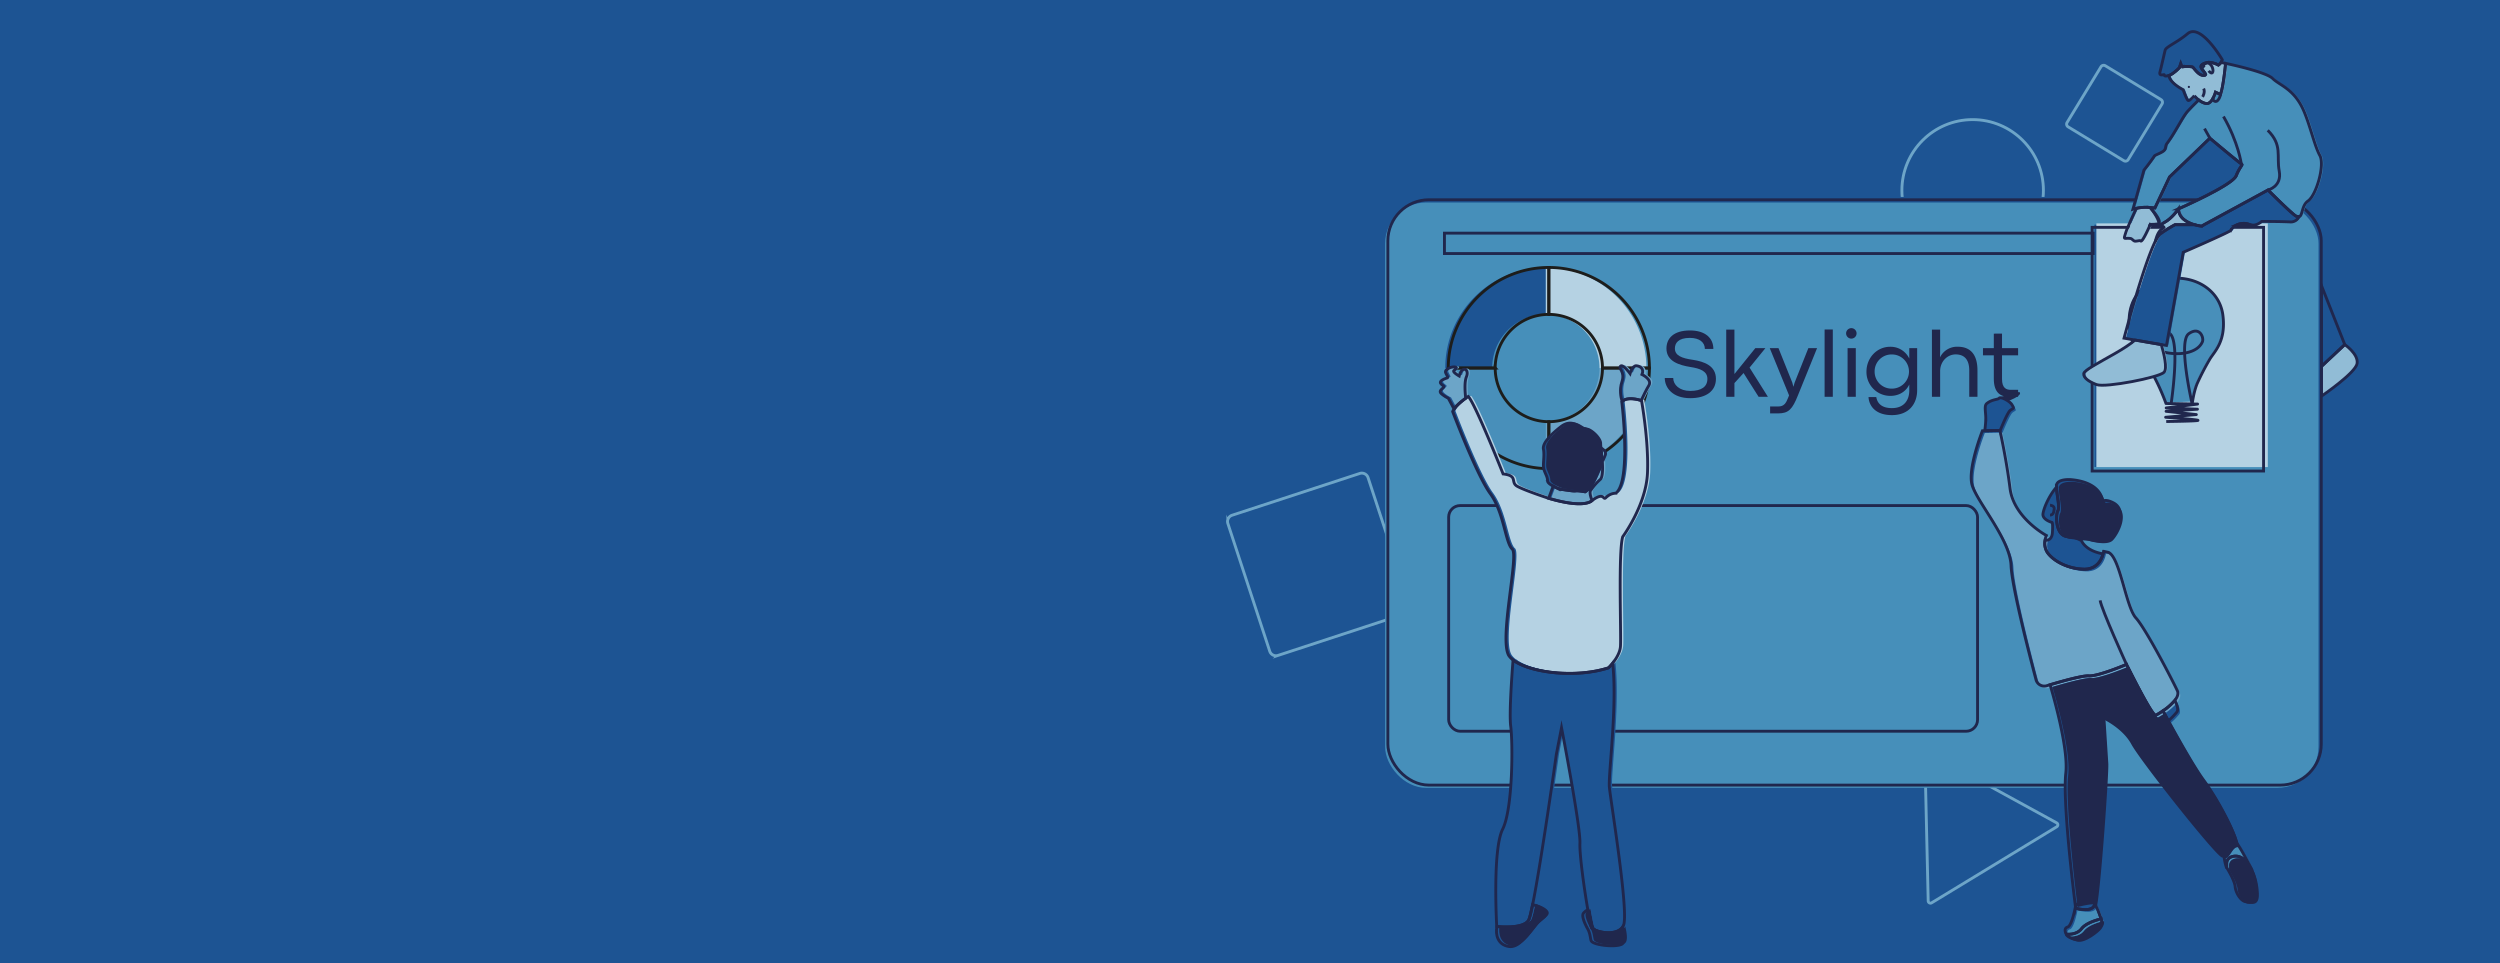 <svg id="Layer_1" data-name="Layer 1" xmlns="http://www.w3.org/2000/svg" viewBox="0 0 1488.025 573.437"><defs><style>.cls-1,.cls-6{fill:#1d5493;}.cls-2{fill:#91bcd6;}.cls-10,.cls-14,.cls-16,.cls-3,.cls-5{fill:none;}.cls-3{stroke:#6da5c8;}.cls-10,.cls-3,.cls-5{stroke-miterlimit:10;}.cls-10,.cls-16,.cls-3,.cls-5{stroke-width:1.716px;}.cls-4{fill:#468fba;}.cls-16,.cls-5{stroke:#20274d;}.cls-10,.cls-6,.cls-7,.cls-8,.cls-9{fill-rule:evenodd;}.cls-15,.cls-7{fill:#488fba;}.cls-11,.cls-8{fill:#6ca5c8;}.cls-13,.cls-9{fill:#b5d2e3;}.cls-10{stroke:#1d1d1b;}.cls-12{fill:#20274d;}.cls-16{stroke-linejoin:round;}</style></defs><rect class="cls-1" x="-2.569" y="-0.104" width="1492.057" height="574.862"/><polygon class="cls-1" points="1381.793 170.515 1395.625 205.528 1381.793 218.496 1381.793 170.515"/><path class="cls-2" d="M1395.625,205.528s8.213,5.619,7.348,11.239-21.181,19.452-21.181,19.452v-17.723Z"/><circle class="cls-3" cx="1174.142" cy="113.31" r="42.117"/><path class="cls-3" d="M873.449,156.215l40.996-36.227a2.678,2.678,0,0,1,3.792.248l36.227,40.996a2.678,2.678,0,0,1-.248,3.792L913.22,201.25a2.678,2.678,0,0,1-3.792-.248l-36.19-41A2.676,2.676,0,0,1,873.449,156.215Z"/><path class="cls-3" d="M1253.107,39.138l33.121,20.134a1.897,1.897,0,0,1,.629,2.618l-20.134,33.121a1.898,1.898,0,0,1-2.618.629l-33.121-20.134a1.897,1.897,0,0,1-.629-2.618l20.145-33.097A1.896,1.896,0,0,1,1253.107,39.138Z"/><path class="cls-3" d="M814.282,284.29l24.907,75.97a3.914,3.914,0,0,1-2.525,4.945l-75.97,24.907a3.914,3.914,0,0,1-4.945-2.525l-24.907-75.97a3.914,3.914,0,0,1,2.525-4.945l75.954-24.854A3.911,3.911,0,0,1,814.282,284.29Z"/><path class="cls-3" d="M1224.104,489.746l-76.385-41.795a1.368,1.368,0,0,0-1.864.544,1.416,1.416,0,0,0-.167.688l1.989,87.043a1.368,1.368,0,0,0,1.399,1.344,1.294,1.294,0,0,0,.681-.214l74.417-45.231a1.38,1.38,0,0,0,.465-1.887A1.339,1.339,0,0,0,1224.104,489.746Z"/><rect class="cls-1" x="825.76" y="117.201" width="555.581" height="348.41" rx="24.455"/><rect class="cls-4" x="824.428" y="120.533" width="555.581" height="348.41" rx="24.455"/><rect class="cls-5" x="826.068" y="118.893" width="555.581" height="348.41" rx="24.455"/><rect class="cls-5" x="859.748" y="138.773" width="386.693" height="12.138"/><rect class="cls-5" x="862.259" y="300.92" width="314.799" height="134.325" rx="6.842"/><path class="cls-6" d="M860.22,219.061a59.869,59.869,0,0,1,59.868-59.869h.001v27.939a31.93,31.93,0,0,0-31.93,31.93Z"/><path class="cls-7" d="M920.089,278.93a59.868,59.868,0,0,1-59.869-59.868v-.001l27.939-0A31.931,31.931,0,0,0,920.089,250.991Z"/><path class="cls-8" d="M979.958,219.061a59.869,59.869,0,0,1-59.869,59.869V250.991a31.93,31.93,0,0,0,31.93-31.93Z"/><path class="cls-9" d="M920.089,159.192a59.869,59.869,0,0,1,59.869,59.869H952.019a31.93,31.93,0,0,0-31.93-31.93Z"/><path class="cls-10" d="M862.019,219.061A59.869,59.869,0,0,1,921.887,159.191h.001v27.939a31.93,31.93,0,0,0-31.93,31.93Z"/><path class="cls-10" d="M921.888,278.93a59.868,59.868,0,0,1-59.869-59.868v-.001l27.939-0A31.931,31.931,0,0,0,921.888,250.991Z"/><path class="cls-10" d="M981.757,219.061a59.869,59.869,0,0,1-59.869,59.869V250.991a31.93,31.93,0,0,0,31.93-31.93Z"/><path class="cls-10" d="M921.888,159.192a59.869,59.869,0,0,1,59.869,59.869H953.818a31.93,31.93,0,0,0-31.93-31.93Z"/><path class="cls-1" d="M947.785,298.705l.013-.009c-.808-2.066-1.646-4.853-.832-5.993a39.195,39.195,0,0,1,5.729-6.548c2.455-2.183,1.091-15.005,0-18.552a5.123,5.123,0,0,0-.489-1.044c.271,4.009,1.397,10.111-.057,12.775-1.637,3.001-4.638,12.004-8.458,14.187,0,0-4.365-.819-5.729-.546s-7.094-.819-7.912-.819a22.078,22.078,0,0,1-5.377-2.022l-2.694,7.239C943.976,303.868,947.785,298.705,947.785,298.705Z"/><path class="cls-1" d="M952.207,266.559c-.034-.506-.057-.984-.057-1.412,0-3.82-6.548-9.549-9.003-9.276s-6.764-6.623-13.914-1.091c-4.05,3.133-11.186,9.276-10.368,13.368.819,4.093-.546,9.276.273,12.004s2.183,4.365,2.183,6.821c0,1.088,1.553,2.228,3.354,3.162a22.078,22.078,0,0,0,5.377,2.022c.818,0,6.548,1.091,7.912.819s5.729.546,5.729.546c3.82-2.183,6.821-11.186,8.458-14.187C953.604,276.669,952.478,270.568,952.207,266.559Z"/><path class="cls-1" d="M977.523,223.677c1.364-3.274-.819-4.911-3.274-5.184-2.455-.273-3.82,4.638-3.82,4.638s-4.365-6.002-5.729-4.365c-1.364,1.637,3.001,3.001.819,9.549-1.444,4.331-.619,8.77.183,11.524,2.855-3.162,10.004-1.1,11.334-.681,1.311-2.784,3.249-6.769,4.58-8.933C983.798,226.678,977.523,223.677,977.523,223.677Z"/><path class="cls-1" d="M872.611,237.827c-.425-3.653-.856-9.677.421-12.779,1.91-4.638-2.641-6.933-4.292-.44,0,0-4.071-2.311-3.191-3.191.88-.88,2.531-1.871.66-2.201-1.871-.33-6.492,1.32-5.502,3.521s1.761,2.751.66,3.081c-1.101.33-4.732,1.651-3.631,3.191,1.1,1.541,2.641,1.431,1.431,2.641s-2.531,1.981-1.101,3.411a18.716,18.716,0,0,0,4.182,2.751l3.427,6.427C867.352,241.822,870.669,239.231,872.611,237.827Z"/><path class="cls-1" d="M977.25,239.228s-.076-.026-.215-.07c-1.329-.42-8.478-2.481-11.334.681-.061.068-.125.135-.183.208,0,0,5.729,47.199-3.547,54.293a8.42,8.42,0,0,0-5.729,2.455c-2.181,2.454-.548-3.812-8.444,1.9l-.013.009s-3.809,5.164-25.804-1.331c-.039-.012-.076-.021-.115-.033,0,0-14.187-4.638-18.552-7.094-4.365-2.455.819-6.275-8.458-7.366,0,0-16.642-42.015-20.735-46.108,0,0-.612.403-1.511,1.054-1.942,1.404-5.259,3.995-6.935,6.413a6.772,6.772,0,0,0-.83,1.537s14.187,37.65,22.371,48.836c8.185,11.186,9.003,29.465,13.096,33.012,4.092,3.547-8.185,54.565-1.91,63.569a11.375,11.375,0,0,0,2.384,2.424c9.594,7.443,36.792,11.098,56.819,4.669a31.131,31.131,0,0,0,2.462-2.769c1.92-2.414,4.311-6.092,4.632-9.781.546-6.275-1.364-56.475,1.364-65.479,0,0,13.914-18.825,14.733-37.923C981.615,263.237,977.25,239.228,977.25,239.228Z"/><path class="cls-1" d="M891.172,552.245c-.945,4.874.457,10.961,7.273,11.935,5.795.828,11.002-6.989,15.341-12.391,2.877-3.582,5.942-4.766,6.49-6.491.904-2.84-4.208-5.002-7.828-6.153-1.052,5.18-1.936,8.681-2.536,9.582C906.567,553.746,892.458,552.38,891.172,552.245Z"/><path class="cls-1" d="M947.603,553.11c-.413-.688-1.302-4.969-2.314-10.815a8.035,8.035,0,0,0-2.59,2.02c-1.236,1.46.565,5.908,2.557,9.441,1.496,2.653,1.545,5.703,1.967,6.884.983,2.754,14.555,4.13,18.292,2.163,2.177-1.145,1.417-6.158.404-10.146C961.722,558.493,948.86,555.205,947.603,553.11Z"/><path class="cls-1" d="M958.122,469.402c-.746-7.46,4.855-48.567,1.947-73.884a31.131,31.131,0,0,1-2.462,2.769c-20.028,6.429-47.226,2.774-56.819-4.669-.946,12.236-2.289,32.539-1.393,39.409,1.315,10.08,1.315,49.086-4.821,61.357-6.136,12.271-3.506,57.851-3.506,57.851l.104.011c1.286.136,15.396,1.501,18.741-3.517.601-.901,1.484-4.401,2.536-9.582,5.089-25.06,14.117-89.466,14.117-89.466l3.068-15.778s11.395,59.166,10.957,68.807c-.301,6.612,2.49,26.827,4.698,39.585,1.011,5.845,1.901,10.126,2.314,10.815,1.257,2.095,14.119,5.383,18.315-.453a6.309,6.309,0,0,0,.53-.861C969.955,544.783,958.998,478.167,958.122,469.402Z"/><path class="cls-11" d="M949.216,297.477l.013-.009c-.808-2.066-1.646-4.853-.832-5.993a39.195,39.195,0,0,1,5.729-6.548c2.455-2.183,1.091-15.005,0-18.552a5.124,5.124,0,0,0-.489-1.044c.271,4.009,1.397,10.111-.057,12.775-1.637,3.001-4.638,12.004-8.458,14.187,0,0-4.365-.819-5.729-.546s-7.094-.819-7.912-.819a22.078,22.078,0,0,1-5.377-2.022l-2.694,7.239C945.407,302.641,949.216,297.477,949.216,297.477Z"/><path class="cls-12" d="M953.638,265.331c-.034-.506-.057-.984-.057-1.412,0-3.82-6.548-9.549-9.003-9.276s-6.764-6.623-13.914-1.091c-4.05,3.133-11.186,9.276-10.368,13.368.819,4.092-.546,9.276.273,12.004s2.183,4.365,2.183,6.821c0,1.088,1.553,2.228,3.354,3.162a22.078,22.078,0,0,0,5.377,2.022c.818,0,6.548,1.091,7.912.819s5.729.546,5.729.546c3.82-2.183,6.821-11.186,8.458-14.187C955.035,275.442,953.91,269.34,953.638,265.331Z"/><path class="cls-11" d="M978.954,222.45c1.364-3.274-.818-4.911-3.274-5.184-2.455-.273-3.82,4.638-3.82,4.638s-4.365-6.002-5.729-4.365c-1.364,1.637,3.001,3.001.819,9.549-1.444,4.331-.619,8.77.183,11.524,2.855-3.162,10.004-1.1,11.334-.681,1.311-2.784,3.249-6.769,4.58-8.933C985.23,225.451,978.954,222.45,978.954,222.45Z"/><path class="cls-11" d="M874.042,236.599c-.425-3.653-.856-9.677.421-12.779,1.91-4.638-2.641-6.933-4.292-.44,0,0-4.071-2.311-3.191-3.191.88-.88,2.531-1.871.66-2.201-1.871-.33-6.492,1.32-5.502,3.521s1.761,2.751.66,3.081c-1.101.33-4.732,1.651-3.631,3.191,1.1,1.541,2.641,1.431,1.431,2.641s-2.531,1.981-1.101,3.411a18.716,18.716,0,0,0,4.182,2.751l3.427,6.427C868.783,240.594,872.1,238.003,874.042,236.599Z"/><path class="cls-13" d="M978.682,238.001s-.076-.026-.215-.07c-1.329-.42-8.478-2.481-11.334.681-.062.068-.125.135-.183.208,0,0,5.729,47.199-3.547,54.293a8.42,8.42,0,0,0-5.729,2.455c-2.181,2.454-.548-3.812-8.444,1.9l-.013.009s-3.809,5.164-25.804-1.331c-.039-.012-.076-.021-.115-.033,0,0-14.187-4.638-18.552-7.094-4.365-2.455.818-6.275-8.458-7.366,0,0-16.642-42.015-20.735-46.108,0,0-.612.403-1.511,1.054-1.942,1.404-5.259,3.995-6.935,6.413a6.773,6.773,0,0,0-.83,1.537s14.187,37.65,22.371,48.836c8.185,11.186,9.003,29.465,13.096,33.012,4.092,3.547-8.185,54.565-1.91,63.569a11.375,11.375,0,0,0,2.384,2.424c9.594,7.443,36.792,11.098,56.819,4.669a31.132,31.132,0,0,0,2.462-2.769c1.92-2.414,4.311-6.092,4.632-9.781.546-6.275-1.364-56.475,1.364-65.479,0,0,13.914-18.825,14.733-37.923C983.047,262.01,978.682,238.001,978.682,238.001Z"/><path class="cls-12" d="M892.603,551.017c-.945,4.874.457,10.961,7.273,11.935,5.795.828,11.002-6.989,15.341-12.391,2.877-3.582,5.942-4.766,6.49-6.491.904-2.84-4.208-5.002-7.828-6.153-1.052,5.18-1.936,8.681-2.536,9.582C907.998,552.518,893.889,551.153,892.603,551.017Z"/><path class="cls-12" d="M949.035,551.882c-.413-.688-1.302-4.969-2.314-10.815a8.035,8.035,0,0,0-2.59,2.02c-1.236,1.46.565,5.908,2.557,9.441,1.496,2.653,1.545,5.703,1.967,6.884.983,2.754,14.555,4.13,18.292,2.163,2.177-1.145,1.417-6.158.404-10.146C963.153,557.266,950.292,553.977,949.035,551.882Z"/><path class="cls-1" d="M959.553,468.174c-.746-7.46,4.855-48.567,1.947-73.884a31.132,31.132,0,0,1-2.462,2.769c-20.028,6.429-47.226,2.774-56.819-4.669-.946,12.236-2.289,32.539-1.393,39.409,1.315,10.08,1.315,49.086-4.821,61.357-6.136,12.271-3.506,57.851-3.506,57.851l.104.011c1.286.136,15.396,1.501,18.741-3.517.601-.901,1.484-4.401,2.536-9.582,5.089-25.06,14.117-89.466,14.117-89.466l3.068-15.778s11.395,59.166,10.957,68.807c-.301,6.612,2.49,26.827,4.698,39.585,1.011,5.845,1.901,10.126,2.314,10.815,1.257,2.095,14.119,5.383,18.315-.453a6.308,6.308,0,0,0,.53-.861C971.386,543.555,960.429,476.939,959.553,468.174Z"/><path class="cls-12" d="M1006.056,236.999c9.489,0,15.285-4.261,15.285-11.506,0-7.927-7.188-10.285-13.609-11.307-6.932-.938-10.824-2.671-10.824-6.733,0-3.182,1.932-6.336,8.921-6.336,5.796,0,8.921,2.727,8.921,6.563h5.057c0-6.449-4.83-10.995-13.921-10.995-10.057,0-14.006,4.972-14.006,10.739,0,7.813,7.841,9.944,14.29,11.023,5.767.881,10.086,2.5,10.086,7.046,0,4.773-3.636,7.188-10.228,7.188-6.364,0-10.114-3.637-10.114-7.699h-5.029C990.885,230.834,995.573,236.999,1006.056,236.999Z"/><path class="cls-12" d="M1046.727,236.175h5.54l-10.909-17.359,9.432-11.62h-5.994l-12.444,15.427V196.173h-4.887v40.002h4.887v-8.154l5.426-5.995Z"/><path class="cls-12" d="M1053.588,246.062h4.773c6.279,0,8.494-2.528,11.762-10.682l11.421-28.183-5.199.028-8.154,20.484-.738,2.528-.682-2.557-8.211-20.484h-5.199l11.506,28.126-.312.824c-1.506,3.949-2.671,5.796-6.165,5.796h-4.801Z"/><path class="cls-12" d="M1086.019,236.175h4.887V196.116h-4.887Z"/><path class="cls-12" d="M1102.114,201.543a3.117,3.117,0,1,0-3.296-3.125A3.117,3.117,0,0,0,1102.114,201.543Zm-2.415,34.632h4.887v-28.979h-4.887Z"/><path class="cls-12" d="M1126.079,247.084c10.142,0,15.029-6.733,15.029-14.801V207.196h-4.688v6.222a12.282,12.282,0,0,0-11.392-7.017c-8.069,0-14.092,6.818-14.092,14.745a14.19,14.19,0,0,0,14.234,14.489c4.915,0,9.205-2.386,11.25-6.79v3.58c0,5.398-2.812,10.484-10.341,10.484-6.307,0-8.722-3.069-9.29-6.563h-4.631C1112.471,241.63,1116.334,247.084,1126.079,247.084Zm-.057-15.767a10.084,10.084,0,0,1-10.227-9.939q-.002-.116-.001-.232a10.056,10.056,0,0,1,10.256-10.171,10.171,10.171,0,0,1,.055,20.342q-.041 0-.083-0Z"/><path class="cls-12" d="M1149.902,236.175h4.887V220.947c0-5.909,4.404-10,9.233-10,5.029,0,8.097,2.926,8.097,9.603v15.626h4.887v-15.711c0-9.262-4.034-14.092-11.733-14.092A11.319,11.319,0,0,0,1154.703,212.708l.085-3.097V196.173h-4.887Z"/><path class="cls-12" d="M1195.856,236.175h5.342V232.027h-4.376c-2.585,0-5.199-.966-5.199-6.364V211.486h9.574v-4.29H1191.623v-8.637l-4.887.028v8.608h-6.449v4.29h6.449v13.949C1186.736,234.47,1191.452,236.175,1195.856,236.175Z"/><path class="cls-1" d="M1190.861,256.776c1.723-4.223,4.762-11.299,6.155-12.274,2.004-1.402,2.405-.801,1.002-3.206-1.403-2.404-6.813-5.009-7.614-4.007-.801,1.002-4.208.601-7.413,3.206-1.603,1.302-.651,4.659-.601,8.616a51.196,51.196,0,0,1-.628,7.587l9.043-.174S1190.825,256.615,1190.861,256.776Z"/><path class="cls-1" d="M1218.856,328.858c2.805,4.408,10.82,9.818,21.64,10.219,8.286.307,10.929-6.08,11.714-9.09-10.758-1.844-12.916-7.941-12.916-7.941l-3.808-1.75c-1.504-.167-3.192-.38-5.009-.655-6.612-1.002-6.612-12.824-5.21-15.228,1.31-2.245-.699-9.73-.808-14.138a32.908,32.908,0,0,0-2.799,3.719c-2.204,3.406-4.609,8.416-5.21,12.022s5.21,5.21,5.21,5.21.801-.601.401,6.011c-.259,4.276-2.696,4.78-4.386,4.604A9.923,9.923,0,0,0,1218.856,328.858Z"/><path class="cls-1" d="M1258.329,299.604c-2.783-1.447-4.453-1.534-5.387-1.325a1.03,1.03,0,0,1-1.205-.81c-.672-3.061-3.847-10.427-18.854-11.691,0,0-8.215-.601-8.416,3.607-.013.278-.014.578-.006.89.109,4.408,2.117,11.893.808,14.138-1.402,2.404-1.402,14.226,5.21,15.228,1.816.275,3.505.488,5.009.655,3.971.44,6.613.547,6.613.547s10.871,3.443,14.478-.164C1260.184,317.073,1266.987,304.106,1258.329,299.604Z"/><path class="cls-1" d="M1287.848,423.409c1.031,1.908,2.108,3.89,3.216,5.913a40.537,40.537,0,0,0,5.116-5.249c1.04-1.56-.18-4.732-1.254-6.914A32.843,32.843,0,0,1,1287.848,423.409Z"/><path class="cls-1" d="M1296.4,411.41c-2.605-5.61-18.634-36.668-24.645-43.28-6.011-6.612-9.418-36.267-16.431-39.072l-2.805-.601a12.037,12.037,0,0,1-.308,1.529c-.785,3.01-3.428,9.397-11.714,9.09-10.82-.401-18.835-5.811-21.64-10.219a9.923,9.923,0,0,1-1.18-7.018,12.964,12.964,0,0,1,.779-2.8s-19.436-10.419-21.64-28.052c-2.049-16.395-5.483-32.089-5.955-34.212-.036-.16-.056-.252-.056-.252l-9.043.174-1.376.027s-8.816,22.241-6.211,32.059,22.642,32.46,23.243,48.089c.492,12.781,11.032,53.565,14.858,68.007a5.102,5.102,0,0,0,6.405,3.582c.623-.187,1.293-.387,1.992-.594,7.718-2.282,19.49-5.536,23.03-5.274,5.41.401,22.442-6.813,22.442-6.813s15.428,31.258,17.432,30.256c.147-.073.361-.189.62-.334.823-.462,2.153-1.265,3.652-2.294a32.843,32.843,0,0,0,7.078-6.25C1296.441,415.201,1297.224,413.185,1296.4,411.41Z"/><path class="cls-1" d="M1246.36,537.499c-1.786-.974-10.394,1.299-10.394,1.299s-.072.429-.208,1.131c.08.628.123.971.123.971s8.793,2.512,10.887-1.256a5.793,5.793,0,0,0,.388-1.331A2.765,2.765,0,0,0,1246.36,537.499Z"/><path class="cls-1" d="M1239.377,553.091c-3.086,4.06-9.095,3.248-9.095,3.248s0,1.624,4.872,3.086c4.872,1.462,13.643-5.847,14.78-7.633.993-1.561,2.11-3.493.968-5.04.107.309.168.492.168.492S1242.462,549.03,1239.377,553.091Z"/><path class="cls-1" d="M1250.902,546.752c-.54-1.556-2.289-6.415-3.744-8.439a5.793,5.793,0,0,1-.388,1.331c-2.094,3.769-10.887,1.256-10.887,1.256s-.044-.343-.123-.971c-.595,3.095-2.414,11.525-4.665,12.187-2.761.812-.812,4.223-.812,4.223s6.009.812,9.095-3.248c3.086-4.06,11.693-5.847,11.693-5.847S1251.009,547.061,1250.902,546.752Z"/><path class="cls-1" d="M1335.361,511.351a13.76,13.76,0,0,1,3.392,3.357c.321.231.506.378.506.378s-4.969-9.799-7.781-13.364c.111.95-.048,1.491-.543,1.491-3.058,0-4.375,5.568-6.811,6.541.42,3.61,1.528,7.428,1.655,6.956v-2.496a4.012,4.012,0,0,1,2.209-3.636A7.052,7.052,0,0,1,1335.361,511.351Z"/><path class="cls-1" d="M1331.478,501.723c-.637-5.478-10.464-24.899-19.386-37.033-5.219-7.097-13.767-22.102-21.028-35.368-1.108-2.023-2.184-4.005-3.216-5.913-1.499,1.03-2.829,1.833-3.652,2.294-.259.145-.473.26-.62.334-2.004,1.002-17.432-30.256-17.432-30.256s-17.032,7.213-22.442,6.813c-3.54-.262-15.312,2.992-23.03,5.274,4.315,14.845,10.765,39.879,9.347,52.635-1.939,17.453,4.743,71.542,5.739,79.426.135-.702.208-1.131.208-1.131s8.608-2.274,10.394-1.299a2.765,2.765,0,0,1,.797.814c2.306-10.892,7.125-79.005,6.73-84.928-.419-6.281-1.675-25.962-1.675-25.962s12.143,5.443,17.587,15.493c5.443,10.05,50.666,66.997,53.598,66.997a1.946,1.946,0,0,0,.726-.159c2.436-.972,3.753-6.541,6.811-6.541C1331.43,503.214,1331.588,502.673,1331.478,501.723Z"/><path class="cls-1" d="M1343.481,530.678c-.248-5.575-1.635-11.711-4.728-15.97a13.76,13.76,0,0,0-3.392-3.357,7.052,7.052,0,0,0-7.373-.772,4.012,4.012,0,0,0-2.209,3.636v2.496s4.71,7.471,5.035,11.369c.325,3.898,3.735,8.933,6.496,8.933S1343.806,537.986,1343.481,530.678Z"/><path class="cls-1" d="M1191.852,257.767c1.723-4.223,4.762-11.299,6.155-12.274,2.004-1.402,2.405-.801,1.002-3.206-1.403-2.404-6.813-5.009-7.614-4.007-.801,1.002-4.208.601-7.413,3.206-1.603,1.302-.651,4.659-.601,8.616a51.196,51.196,0,0,1-.628,7.587l9.043-.174S1191.817,257.607,1191.852,257.767Z"/><path class="cls-1" d="M1219.848,329.85c2.805,4.408,10.82,9.818,21.64,10.219,8.286.307,10.929-6.08,11.714-9.09-10.758-1.844-12.916-7.941-12.916-7.941l-3.808-1.75c-1.504-.167-3.192-.38-5.009-.655-6.612-1.002-6.612-12.824-5.21-15.228,1.31-2.245-.699-9.73-.808-14.138a32.908,32.908,0,0,0-2.799,3.719c-2.204,3.406-4.609,8.416-5.21,12.022s5.21,5.21,5.21,5.21.801-.601.401,6.011c-.259,4.276-2.696,4.78-4.386,4.604A9.923,9.923,0,0,0,1219.848,329.85Z"/><path class="cls-12" d="M1259.321,300.596c-2.783-1.447-4.453-1.534-5.387-1.325a1.03,1.03,0,0,1-1.205-.81c-.672-3.061-3.847-10.427-18.854-11.691,0,0-8.215-.601-8.416,3.607-.013.278-.014.578-.006.89.109,4.408,2.117,11.893.808,14.138-1.402,2.404-1.402,14.226,5.21,15.228,1.816.275,3.505.488,5.009.655,3.971.44,6.613.547,6.613.547s10.871,3.443,14.478-.164C1261.176,318.064,1267.979,305.098,1259.321,300.596Z"/><path class="cls-1" d="M1288.84,424.401c1.031,1.908,2.108,3.89,3.216,5.913a40.537,40.537,0,0,0,5.116-5.249c1.04-1.56-.18-4.732-1.254-6.914A32.842,32.842,0,0,1,1288.84,424.401Z"/><path class="cls-11" d="M1297.392,412.402c-2.605-5.61-18.634-36.668-24.645-43.28-6.011-6.612-9.418-36.267-16.431-39.072l-2.805-.601a12.035,12.035,0,0,1-.308,1.529c-.785,3.01-3.428,9.397-11.714,9.09-10.82-.401-18.835-5.811-21.64-10.219a9.923,9.923,0,0,1-1.18-7.018,12.964,12.964,0,0,1,.779-2.8s-19.436-10.419-21.64-28.052c-2.049-16.395-5.483-32.089-5.955-34.212-.036-.16-.056-.252-.056-.252l-9.043.174-1.376.027s-8.816,22.241-6.211,32.059,22.642,32.46,23.243,48.089c.492,12.781,11.032,53.565,14.858,68.007a5.102,5.102,0,0,0,6.405,3.582c.623-.187,1.293-.387,1.992-.594,7.718-2.282,19.49-5.536,23.03-5.274,5.41.401,22.442-6.813,22.442-6.813s15.428,31.258,17.432,30.256c.147-.073.361-.189.62-.334.823-.462,2.153-1.265,3.652-2.294a32.842,32.842,0,0,0,7.078-6.25C1297.433,416.193,1298.216,414.177,1297.392,412.402Z"/><path class="cls-1" d="M1247.352,538.491c-1.786-.974-10.394,1.299-10.394,1.299s-.072.429-.208,1.131c.08.628.123.971.123.971s8.793,2.512,10.887-1.256a5.794,5.794,0,0,0,.388-1.331A2.766,2.766,0,0,0,1247.352,538.491Z"/><path class="cls-12" d="M1240.369,554.082c-3.086,4.06-9.095,3.248-9.095,3.248s0,1.624,4.872,3.086c4.872,1.462,13.643-5.847,14.78-7.633.993-1.561,2.11-3.493.968-5.04.107.309.168.492.168.492S1243.454,550.022,1240.369,554.082Z"/><path class="cls-4" d="M1251.894,547.744c-.54-1.556-2.289-6.415-3.744-8.439a5.794,5.794,0,0,1-.388,1.331c-2.094,3.769-10.887,1.256-10.887,1.256s-.044-.343-.123-.971c-.595,3.095-2.414,11.525-4.665,12.187-2.761.812-.812,4.223-.812,4.223s6.009.812,9.095-3.248c3.086-4.06,11.693-5.847,11.693-5.847S1252.001,548.052,1251.894,547.744Z"/><path class="cls-4" d="M1336.353,512.343a13.76,13.76,0,0,1,3.392,3.357c.321.231.506.378.506.378s-4.969-9.799-7.781-13.364c.111.95-.048,1.491-.543,1.491-3.058,0-4.375,5.568-6.811,6.541.42,3.61,1.528,7.428,1.655,6.956V515.207a4.012,4.012,0,0,1,2.209-3.636A7.052,7.052,0,0,1,1336.353,512.343Z"/><path class="cls-12" d="M1332.469,502.715c-.637-5.478-10.464-24.899-19.386-37.033-5.219-7.097-13.767-22.102-21.028-35.368-1.108-2.023-2.184-4.005-3.216-5.913-1.499,1.03-2.829,1.833-3.652,2.294-.259.145-.473.26-.62.334-2.004,1.002-17.432-30.256-17.432-30.256s-17.032,7.213-22.442,6.813c-3.54-.262-15.312,2.992-23.03,5.274,4.315,14.845,10.765,39.879,9.347,52.635-1.939,17.453,4.743,71.542,5.739,79.426.135-.702.208-1.131.208-1.131s8.608-2.274,10.394-1.299a2.766,2.766,0,0,1,.797.814c2.306-10.892,7.125-79.005,6.73-84.928-.419-6.281-1.675-25.962-1.675-25.962s12.143,5.443,17.587,15.493c5.443,10.05,50.666,66.997,53.598,66.997a1.946,1.946,0,0,0,.726-.159c2.436-.972,3.753-6.541,6.811-6.541C1332.421,504.206,1332.58,503.664,1332.469,502.715Z"/><path class="cls-12" d="M1344.473,531.67c-.248-5.575-1.635-11.711-4.728-15.97a13.76,13.76,0,0,0-3.392-3.357,7.052,7.052,0,0,0-7.373-.772,4.012,4.012,0,0,0-2.209,3.636v2.496s4.71,7.471,5.035,11.369c.325,3.898,3.735,8.933,6.496,8.933S1344.798,538.978,1344.473,531.67Z"/><path class="cls-5" d="M1190.429,256.459c1.723-4.223,4.762-11.299,6.155-12.274,2.004-1.403,2.405-.801,1.002-3.206-1.403-2.404-6.813-5.009-7.614-4.007-.801,1.002-4.208.601-7.413,3.206-1.603,1.302-.651,4.659-.601,8.616a51.196,51.196,0,0,1-.628,7.587l9.043-.174S1190.394,256.299,1190.429,256.459Z"/><path class="cls-5" d="M1218.425,328.542c2.805,4.408,10.82,9.818,21.64,10.219,8.286.307,10.929-6.08,11.714-9.09-10.758-1.844-12.916-7.941-12.916-7.941l-3.808-1.75c-1.504-.167-3.192-.38-5.009-.655-6.612-1.002-6.612-12.824-5.21-15.228,1.31-2.245-.699-9.73-.808-14.138a32.907,32.907,0,0,0-2.799,3.719c-2.204,3.406-4.609,8.416-5.21,12.022s5.21,5.21,5.21,5.21.801-.601.401,6.011c-.259,4.276-2.696,4.78-4.386,4.604A9.923,9.923,0,0,0,1218.425,328.542Z"/><path class="cls-5" d="M1257.898,299.288c-2.783-1.447-4.453-1.534-5.387-1.325a1.03,1.03,0,0,1-1.205-.81c-.672-3.061-3.847-10.427-18.854-11.691,0,0-8.215-.601-8.416,3.607-.013.278-.014.578-.006.89.109,4.408,2.117,11.893.808,14.138-1.402,2.404-1.402,14.226,5.21,15.228,1.816.275,3.505.488,5.009.655,3.971.44,6.613.547,6.613.547s10.871,3.443,14.478-.164C1259.753,316.756,1266.556,303.79,1257.898,299.288Z"/><path class="cls-5" d="M1287.417,423.093c1.031,1.908,2.108,3.89,3.216,5.913a40.537,40.537,0,0,0,5.116-5.249c1.04-1.56-.18-4.732-1.254-6.914A32.843,32.843,0,0,1,1287.417,423.093Z"/><path class="cls-5" d="M1295.969,411.094c-2.605-5.61-18.634-36.668-24.645-43.28-6.011-6.612-9.418-36.267-16.431-39.072l-2.805-.601a12.035,12.035,0,0,1-.308,1.529c-.785,3.01-3.428,9.397-11.714,9.09-10.82-.401-18.835-5.811-21.64-10.219a9.923,9.923,0,0,1-1.18-7.018,12.964,12.964,0,0,1,.779-2.8s-19.436-10.419-21.64-28.052c-2.049-16.395-5.483-32.089-5.955-34.212-.036-.16-.056-.252-.056-.252l-9.043.174-1.376.027s-8.816,22.241-6.211,32.059,22.642,32.46,23.243,48.089c.492,12.781,11.032,53.565,14.858,68.007a5.102,5.102,0,0,0,6.405,3.582c.623-.187,1.293-.387,1.992-.594,7.718-2.282,19.49-5.536,23.03-5.274,5.41.401,22.442-6.813,22.442-6.813s15.428,31.258,17.432,30.256c.147-.073.361-.189.62-.334.823-.462,2.153-1.265,3.652-2.294a32.843,32.843,0,0,0,7.078-6.25C1296.01,414.885,1296.793,412.869,1295.969,411.094Z"/><path class="cls-5" d="M1245.929,537.183c-1.786-.974-10.394,1.299-10.394,1.299s-.072.429-.208,1.131c.08.628.123.971.123.971s8.793,2.512,10.887-1.256a5.794,5.794,0,0,0,.388-1.331A2.766,2.766,0,0,0,1245.929,537.183Z"/><path class="cls-5" d="M1238.946,552.774c-3.086,4.06-9.095,3.248-9.095,3.248s0,1.624,4.872,3.086c4.872,1.462,13.643-5.847,14.78-7.633.993-1.561,2.11-3.493.968-5.039.107.309.168.492.168.492S1242.031,548.714,1238.946,552.774Z"/><path class="cls-5" d="M1250.471,546.436c-.54-1.556-2.289-6.415-3.744-8.439a5.794,5.794,0,0,1-.388,1.331c-2.094,3.769-10.887,1.256-10.887,1.256s-.044-.343-.123-.971c-.595,3.095-2.414,11.525-4.665,12.187-2.761.812-.812,4.223-.812,4.223s6.009.812,9.095-3.248c3.086-4.06,11.693-5.847,11.693-5.847S1250.578,546.744,1250.471,546.436Z"/><path class="cls-5" d="M1334.93,511.035a13.76,13.76,0,0,1,3.392,3.357c.321.231.506.378.506.378s-4.969-9.799-7.781-13.364c.111.95-.048,1.491-.543,1.491-3.058,0-4.375,5.568-6.811,6.541.42,3.61,1.528,7.428,1.655,6.956V513.899a4.012,4.012,0,0,1,2.209-3.636A7.052,7.052,0,0,1,1334.93,511.035Z"/><path class="cls-5" d="M1331.046,501.407c-.637-5.478-10.464-24.899-19.386-37.033-5.219-7.097-13.767-22.102-21.028-35.368-1.108-2.023-2.184-4.005-3.216-5.913-1.499,1.03-2.829,1.833-3.652,2.294-.259.145-.473.26-.62.334-2.004,1.002-17.432-30.256-17.432-30.256s-17.032,7.213-22.442,6.813c-3.54-.262-15.312,2.992-23.03,5.274,4.315,14.845,10.765,39.879,9.347,52.635-1.939,17.453,4.743,71.542,5.739,79.426.135-.702.208-1.131.208-1.131s8.608-2.274,10.394-1.299a2.766,2.766,0,0,1,.797.814c2.306-10.892,7.125-79.005,6.73-84.928-.419-6.281-1.675-25.962-1.675-25.962s12.143,5.443,17.587,15.493c5.443,10.05,50.666,66.997,53.598,66.997a1.946,1.946,0,0,0,.726-.159c2.436-.972,3.753-6.541,6.811-6.541C1330.998,502.898,1331.157,502.356,1331.046,501.407Z"/><path class="cls-5" d="M1343.05,530.362c-.248-5.575-1.635-11.711-4.728-15.97a13.76,13.76,0,0,0-3.392-3.357,7.052,7.052,0,0,0-7.373-.772,4.012,4.012,0,0,0-2.209,3.636v2.496s4.71,7.471,5.035,11.369c.325,3.898,3.735,8.933,6.496,8.933S1343.375,537.67,1343.05,530.362Z"/><path class="cls-12" d="M1190.917,236.347s10.593-3.754,11.275-2.805c1.5,2.088-6.907,5.139-6.907,5.139Z"/><path class="cls-5" d="M1220.211,300.703s2.734.13,2.474,2.344-.781,3.515-2.474,3.515"/><path class="cls-5" d="M1252.511,297.963s-8.213,1.959-8.994,3.912-5.338-.391-6.38,2.864-5.259,12.957,4.532,15.788"/><path class="cls-5" d="M1265.713,395.465s-14.754-32.424-15.702-38.109"/><path class="cls-5" d="M947.583,297.917l.013-.009c-.808-2.066-1.646-4.853-.832-5.993a39.196,39.196,0,0,1,5.729-6.548c2.455-2.183,1.091-15.005,0-18.552a5.123,5.123,0,0,0-.489-1.044c.271,4.009,1.397,10.111-.057,12.775-1.637,3.001-4.638,12.004-8.458,14.187,0,0-4.365-.819-5.729-.546s-7.094-.819-7.912-.819a22.078,22.078,0,0,1-5.377-2.022l-2.694,7.239C943.774,303.08,947.583,297.917,947.583,297.917Z"/><path class="cls-5" d="M952.005,265.771c-.034-.506-.057-.984-.057-1.412,0-3.82-6.548-9.549-9.003-9.276s-6.764-6.623-13.914-1.091c-4.05,3.133-11.186,9.276-10.368,13.368.818,4.093-.546,9.276.273,12.004s2.183,4.365,2.183,6.821c0,1.088,1.553,2.228,3.354,3.162a22.078,22.078,0,0,0,5.377,2.022c.818,0,6.548,1.091,7.912.819s5.729.546,5.729.546c3.82-2.183,6.821-11.186,8.458-14.187C953.402,275.881,952.277,269.78,952.005,265.771Z"/><path class="cls-5" d="M977.321,222.889c1.364-3.274-.819-4.911-3.274-5.184-2.455-.273-3.82,4.638-3.82,4.638s-4.365-6.002-5.729-4.365c-1.364,1.637,3.001,3.001.819,9.549-1.444,4.331-.619,8.77.183,11.524,2.855-3.162,10.004-1.1,11.334-.681,1.311-2.784,3.249-6.769,4.58-8.933C983.596,225.89,977.321,222.889,977.321,222.889Z"/><path class="cls-5" d="M872.409,237.039c-.425-3.653-.856-9.677.421-12.779,1.91-4.638-2.641-6.933-4.292-.44,0,0-4.071-2.311-3.191-3.191.88-.88,2.531-1.871.66-2.201-1.871-.33-6.492,1.32-5.502,3.521s1.761,2.751.66,3.081c-1.101.33-4.732,1.651-3.631,3.191,1.1,1.541,2.641,1.431,1.431,2.641s-2.531,1.981-1.101,3.411a18.716,18.716,0,0,0,4.182,2.751l3.427,6.427C867.15,241.034,870.467,238.443,872.409,237.039Z"/><path class="cls-5" d="M977.048,238.44s-.076-.026-.215-.07c-1.329-.42-8.478-2.481-11.334.681-.062.068-.125.135-.183.208,0,0,5.729,47.199-3.547,54.293a8.42,8.42,0,0,0-5.729,2.455c-2.181,2.454-.548-3.812-8.444,1.9l-.013.009s-3.809,5.164-25.804-1.331c-.039-.012-.076-.021-.115-.033,0,0-14.187-4.638-18.552-7.094-4.365-2.455.819-6.275-8.458-7.366,0,0-16.642-42.015-20.735-46.108,0,0-.612.403-1.511,1.054-1.942,1.404-5.259,3.995-6.935,6.413a6.772,6.772,0,0,0-.83,1.537s14.187,37.65,22.371,48.836c8.185,11.186,9.003,29.465,13.096,33.012,4.092,3.547-8.185,54.565-1.91,63.569a11.375,11.375,0,0,0,2.384,2.424c9.594,7.443,36.792,11.098,56.819,4.669a31.13,31.13,0,0,0,2.462-2.769c1.92-2.414,4.311-6.092,4.632-9.781.546-6.275-1.364-56.475,1.364-65.479,0,0,13.914-18.825,14.733-37.923C981.414,262.449,977.048,238.44,977.048,238.44Z"/><path class="cls-5" d="M890.97,551.457c-.945,4.874.457,10.961,7.273,11.935,5.795.828,11.002-6.989,15.341-12.391,2.877-3.582,5.942-4.766,6.49-6.491.904-2.84-4.208-5.002-7.828-6.153-1.052,5.18-1.936,8.681-2.536,9.582C906.365,552.958,892.256,551.592,890.97,551.457Z"/><path class="cls-5" d="M947.402,552.322c-.413-.688-1.302-4.969-2.314-10.815a8.035,8.035,0,0,0-2.59,2.02c-1.236,1.46.565,5.908,2.557,9.441,1.496,2.653,1.545,5.703,1.967,6.884.983,2.754,14.555,4.13,18.292,2.163,2.177-1.145,1.417-6.158.404-10.146C961.52,557.705,948.659,554.417,947.402,552.322Z"/><path class="cls-5" d="M957.92,468.614c-.746-7.46,4.855-48.567,1.947-73.884a31.13,31.13,0,0,1-2.462,2.769c-20.028,6.429-47.226,2.774-56.819-4.669-.946,12.236-2.289,32.539-1.393,39.409,1.315,10.08,1.315,49.086-4.821,61.357-6.136,12.271-3.506,57.851-3.506,57.851l.104.011c1.286.136,15.396,1.501,18.741-3.517.601-.901,1.484-4.401,2.536-9.582,5.089-25.06,14.117-89.466,14.117-89.466l3.068-15.778s11.395,59.166,10.957,68.807c-.301,6.612,2.49,26.827,4.698,39.585,1.011,5.845,1.901,10.126,2.314,10.815,1.257,2.095,14.119,5.383,18.315-.453a6.308,6.308,0,0,0,.53-.861C969.753,543.995,958.796,477.379,957.92,468.614Z"/><path class="cls-5" d="M952.005,265.771l2.604,2.078a2.711,2.711,0,0,1,.808,3.171l-1.441,3.422"/><path class="cls-1" d="M1339.81,133.667a9.578,9.578,0,0,0-7.316.061h7.524C1339.948,133.706,1339.88,133.693,1339.81,133.667Z"/><path class="cls-1" d="M1303.628,132.494a14.499,14.499,0,0,1-2.841-1.761,8.399,8.399,0,0,1-3.349-6.412s-3.739,5.608-8.412,8.101c-1.092.582-1.567.993-1.701,1.307-.438,1.029,2.842.999.454,2.432-2.705,1.623-3.765,6.059-3.997,7.202a13.541,13.541,0,0,1,2.751-4.086,80.079,80.079,0,0,1,8.866-5.547h11.482A21.718,21.718,0,0,1,1303.628,132.494Z"/><path class="cls-1" d="M1381.559,92.542c-3.115-5.608-5.79-17.939-9.658-26.794-5.603-12.826-14.332-14.955-18.382-19.005-4.05-4.05-28.04-9.035-28.04-9.035s-1.378,14.641-3.102,18.488l-2.918-1.326s-1.989,7.295-5.571,6.765a9.933,9.933,0,0,1-4.366-2.124c-1.203,1.135-3.442,3.314-6.475,6.55-3.139,3.348-7.677,13.024-12.462,19.317-1.17,1.539-.395,3.031-1.869,4.362-1.475,1.331-5.199,2.502-5.608,3.116-2.492,3.739-6.231,8.412-6.231,8.412l-6.558,23.284c.671-.208,1.35-.381,2.034-.532a25.851,25.851,0,0,1,7.909-.52l.289.026,2.865.256,8.727-18.463,23.99-23.055s17.448,14.643,18.694,15.266c1.246.623-.934,1.558-3.115,7.166-2.181,5.608-34.271,19.628-34.271,19.628a8.399,8.399,0,0,0,3.349,6.412,14.499,14.499,0,0,0,2.841,1.761,21.718,21.718,0,0,0,3.253,1.234,25.073,25.073,0,0,0,4.265.874l1.608-.874,37.96-20.624s14.955,14.955,16.824,15.578a5.139,5.139,0,0,0,1.589.209c2.243-.003,1.498-6.576,5.382-9.246C1379.495,116.218,1384.675,98.15,1381.559,92.542Z"/><path class="cls-1" d="M1280.599,133.728h.677c-.369-.09-.611-.155-.611-.155S1280.641,133.631,1280.599,133.728Z"/><path class="cls-1" d="M1268.899,141.951c.87.112,1.779,1.517,2.604,1.581,1.429.11,2.981-.631,3.437-.107.952,1.094,5.092-8.381,5.659-9.697.042-.098.066-.155.066-.155s.242.065.611.155h4.449c.784-2.236-3.61-8.498-5.176-10.206l-.289-.026a25.851,25.851,0,0,0-7.909.52c-.495,1.042-2.608,5.517-4.403,9.712a42.078,42.078,0,0,0-2.677,7.386C1265.103,142.439,1266.128,141.594,1268.899,141.951Z"/><path class="cls-1" d="M1287.208,205.108l-15.632-2.702c-5.93,5.23-17.894,11.158-24.961,15.411-3.252,1.957-5.474,3.563-5.575,4.577-.255,2.554,3.208,4.594,5.575,5.683,1.203.554,2.129.866,2.129.866,5.393,1.926,36.981-4.237,40.063-7.319C1290.997,219.434,1288.714,210.245,1287.208,205.108Z"/><path class="cls-1" d="M1367.539,128.683c-1.869-.623-16.824-15.578-16.824-15.578l-37.96,20.624-1.608.874a25.073,25.073,0,0,1-4.265-.874h-11.482a80.079,80.079,0,0,0-8.866,5.547,13.541,13.541,0,0,0-2.751,4.086c-7.243,14.298-18.747,57.914-18.747,57.914l6.541,1.131,15.632,2.702,3.064.53,9.97-55.458s28.04-12.151,28.352-13.085a7.978,7.978,0,0,1,3.901-3.366,9.578,9.578,0,0,1,7.316-.061c.07.025.138.039.208.061a5.968,5.968,0,0,0,3.572,0,9.18,9.18,0,0,0,3.386-1.93s11.528,0,17.136.311a5.149,5.149,0,0,0,5.016-3.218A5.139,5.139,0,0,1,1367.539,128.683Z"/><path class="cls-1" d="M1322.857,36.913c-.597.954-1.448,2.03-2.072,1.64a12.28,12.28,0,0,0-5.439-1.459c-1.459.133-4.775,1.061-4.51,2.785s4.643,5.173,1.459,5.04c-3.183-.133-5.704-4.643-6.499-5.04a16.616,16.616,0,0,0-5.704-.133c-.531.265-1.326-1.857-1.326-1.857l-.796,2.388s-3.581,3.847-6.234,4.643c.398,4.51,8.489,8.489,8.489,8.489s1.989,5.836,2.918,6.367c.928.531,3.714-2.785,3.714-2.785a19.311,19.311,0,0,0,2.664,2.518,9.933,9.933,0,0,0,4.366,2.124c3.582.53,5.571-6.765,5.571-6.765l2.918,1.326c1.724-3.847,3.102-18.488,3.102-18.488A4.899,4.899,0,0,1,1322.857,36.913Z"/><path class="cls-1" d="M1302.878,20.05c-6.435,5.399-12.867,7.759-13.397,9.882-.531,2.122-2.255,9.948-3.051,12.866s2.52,1.326,2.52,1.724c0,.398.133,1.194,2.785.398,2.653-.796,6.234-4.643,6.234-4.643l.796-2.388s.796,2.122,1.326,1.857a16.616,16.616,0,0,1,5.704.133c.796.398,3.316,4.908,6.499,5.04,3.183.133-1.194-3.316-1.459-5.04s3.051-2.653,4.51-2.785a12.28,12.28,0,0,1,5.439,1.459c.624.39,1.475-.686,2.072-1.64.418-.669.713-1.278.713-1.278S1310.703,13.484,1302.878,20.05Z"/><path class="cls-1" d="M1270.896,202.289a69.809,69.809,0,0,1-4.558-5.841c-.824,3.011-1.303,4.828-1.303,4.828Z"/><path class="cls-1" d="M1343.59,133.728a5.968,5.968,0,0,1-3.572,0H1332.494a7.978,7.978,0,0,0-3.901,3.366c-.311.935-28.352,13.085-28.352,13.085L1297.379,166.105c2.74-3.475,6.918-6.987,13.249-10.129,24.189-12.005,3.966,30.904,4.561,35.54s4.433-12.087,22.82-8.688c18.387,3.399-17.755,29.504-17.755,29.504s18.749,29.531,7.907,42.964-33.334-26.612-33.334-26.612-5.915,28.508-29.21,24.168c-11.707-2.181-9.034-13.612-3.479-24.446-6.15.875-11.459,1.228-13.394.537,0,0-.926-.312-2.129-.866v49.865h102.579V133.728Z"/><path class="cls-1" d="M1265.035,201.276s.479-1.816,1.303-4.828c-5.843-8.398-11.07-20.282-4.762-31.035,4.138-7.054,9.524-6.25,14.689-2.405,2.602-7.922,5.266-15.201,7.518-19.647.232-1.143,1.293-5.579,3.997-7.202,2.388-1.433-.892-1.403-.454-2.432h-6.726c-.568,1.315-4.707,10.791-5.659,9.697-.456-.524-2.008.218-3.437.107-.825-.064-1.734-1.469-2.604-1.581-2.771-.357-3.795.489-3.628-.837a42.078,42.078,0,0,1,2.677-7.386h-21.332v84.09c6.943-4.178,18.596-9.971,24.627-15.132-.114-.13-.23-.263-.346-.397Z"/><path class="cls-1" d="M1265.617,252.852c23.295,4.34,29.21-24.168,29.21-24.168s22.492,40.045,33.334,26.612-7.907-42.964-7.907-42.964,36.142-26.104,17.755-29.504c-18.387-3.399-22.225,13.323-22.82,8.688s19.628-47.545-4.561-35.54c-6.331,3.142-10.509,6.654-13.249,10.129l-4.46,24.806a14.538,14.538,0,1,1-3.22,27.581,4.71,4.71,0,0,1-.892,3.133c-1.977,1.976-15.672,5.217-26.669,6.782C1256.583,239.24,1253.91,250.671,1265.617,252.852Z"/><path class="cls-1" d="M1261.576,165.413c-6.307,10.752-1.081,22.637,4.762,31.035,1.959-7.16,5.867-21.081,9.926-33.44C1271.1,159.163,1265.714,158.359,1261.576,165.413Z"/><path class="cls-1" d="M1270.896,202.289c.116.134.232.267.346.397.109-.093.229-.187.334-.279Z"/><path class="cls-1" d="M1287.208,205.108c1.096,3.738,2.595,9.612,2.491,13.383a14.548,14.548,0,1,0,3.22-27.581l-2.647,14.727Z"/><rect class="cls-13" x="1247.781" y="132.969" width="102.043" height="145.042"/><rect class="cls-5" x="1245.255" y="135.318" width="102.043" height="145.042"/><path class="cls-14" d="M1340.093,133.667a9.578,9.578,0,0,0-7.316.061h7.524C1340.231,133.706,1340.163,133.693,1340.093,133.667Z"/><path class="cls-14" d="M1286.009,133.024c-.558.558-5.06.55-5.06.55s-.024.057-.066.155h6.726c.134-.314.609-.725,1.701-1.307,4.673-2.493,8.412-8.101,8.412-8.101s32.091-14.02,34.271-19.628c2.181-5.608,4.362-6.543,3.115-7.166-1.246-.623-18.694-15.266-18.694-15.266l-23.99,23.055-8.727,18.463-2.865-.256C1282.514,125.356,1287.72,131.313,1286.009,133.024Z"/><path class="cls-2" d="M1303.911,132.494a14.499,14.499,0,0,1-2.841-1.761,8.399,8.399,0,0,1-3.349-6.412s-3.739,5.608-8.412,8.101c-1.092.582-1.567.993-1.701,1.307-.438,1.029,2.842.999.454,2.432-2.705,1.623-3.765,6.059-3.997,7.202a13.541,13.541,0,0,1,2.751-4.086,80.079,80.079,0,0,1,8.866-5.547h11.482A21.718,21.718,0,0,1,1303.911,132.494Z"/><path class="cls-4" d="M1381.842,92.542c-3.115-5.608-5.79-17.939-9.658-26.794-5.603-12.826-14.332-14.955-18.382-19.005-4.05-4.05-28.04-9.035-28.04-9.035s-1.378,14.641-3.102,18.488l-2.918-1.326s-1.989,7.295-5.571,6.765a9.933,9.933,0,0,1-4.366-2.124c-1.203,1.135-3.442,3.314-6.476,6.55-3.139,3.348-7.677,13.024-12.462,19.317-1.17,1.539-.395,3.031-1.869,4.362-1.475,1.331-5.199,2.502-5.608,3.116-2.492,3.739-6.231,8.412-6.231,8.412l-6.558,23.284c.671-.208,1.35-.381,2.034-.532a25.85,25.85,0,0,1,7.909-.52l.289.026,2.865.256,8.727-18.463,23.99-23.055s17.448,14.643,18.694,15.266c1.246.623-.934,1.558-3.115,7.166-2.181,5.608-34.271,19.628-34.271,19.628a8.399,8.399,0,0,0,3.349,6.412,14.499,14.499,0,0,0,2.841,1.761,21.718,21.718,0,0,0,3.253,1.234,25.073,25.073,0,0,0,4.265.874l1.608-.874,37.96-20.624s14.955,14.955,16.824,15.578a5.139,5.139,0,0,0,1.589.209c2.243-.003,1.498-6.576,5.382-9.246C1379.778,116.218,1384.958,98.15,1381.842,92.542Z"/><path class="cls-14" d="M1280.882,133.728h.677c-.369-.09-.611-.155-.611-.155S1280.924,133.631,1280.882,133.728Z"/><path class="cls-2" d="M1269.182,141.951c.87.112,1.779,1.517,2.604,1.581,1.429.11,2.981-.631,3.437-.107.952,1.094,5.092-8.381,5.659-9.697.042-.098.066-.155.066-.155s.242.065.611.155h4.449c.784-2.236-3.61-8.498-5.176-10.206l-.289-.026a25.85,25.85,0,0,0-7.909.52c-.495,1.042-2.608,5.517-4.403,9.712a42.078,42.078,0,0,0-2.677,7.386C1265.386,142.439,1266.411,141.594,1269.182,141.951Z"/><path class="cls-2" d="M1323.14,36.913c-.597.954-1.448,2.03-2.072,1.64a12.28,12.28,0,0,0-5.439-1.459c-1.459.133-4.775,1.061-4.51,2.785s4.643,5.173,1.459,5.04c-3.183-.133-5.704-4.643-6.499-5.04a16.616,16.616,0,0,0-5.704-.133c-.531.265-1.326-1.857-1.326-1.857l-.796,2.388s-3.581,3.847-6.234,4.643c.398,4.51,8.489,8.489,8.489,8.489s1.989,5.836,2.918,6.367c.928.531,3.714-2.785,3.714-2.785a19.311,19.311,0,0,0,2.664,2.518,9.933,9.933,0,0,0,4.366,2.124c3.582.53,5.571-6.765,5.571-6.765l2.918,1.326c1.724-3.847,3.102-18.488,3.102-18.488A4.899,4.899,0,0,1,1323.14,36.913Z"/><path class="cls-1" d="M1303.161,20.05c-6.435,5.399-12.867,7.759-13.397,9.882-.531,2.122-2.255,9.948-3.051,12.866s2.52,1.326,2.52,1.724c0,.398.133,1.194,2.785.398,2.653-.796,6.234-4.643,6.234-4.643l.796-2.388s.796,2.122,1.326,1.857a16.616,16.616,0,0,1,5.704.133c.796.398,3.316,4.908,6.499,5.04,3.183.133-1.194-3.316-1.459-5.04s3.051-2.653,4.51-2.785a12.28,12.28,0,0,1,5.439,1.459c.624.39,1.475-.686,2.072-1.64.418-.669.714-1.278.714-1.278S1310.987,13.484,1303.161,20.05Z"/><path class="cls-15" d="M1304.368,239.017a50.793,50.793,0,0,1,3.073-11.489,152.9,152.9,0,0,1,7.337-14.149c2.751-4.716,9.912-10.615,7.848-26.445-2.153-16.507-20.425-26.614-40.469-19.67s-17.686,33.276-8.516,44.15,15.144,28.224,15.144,28.224Z"/><path class="cls-16" d="M1292.33,239.909s5.276-35.158-.489-41.053-15.449,7.369-5.989,10.164c10.725,3.169,22.142,1.27,25.041-5.596,1.009-2.39-1.567-9.512-8.162-4.749-6.534,4.719,2.076,41.805,2.076,41.805s.897-7.487,3.073-12.426a152.898,152.898,0,0,1,7.337-14.149c2.751-4.716,9.912-10.615,7.848-26.445-2.153-16.507-20.425-26.614-40.469-19.67s-17.686,33.276-8.516,44.15,15.144,28.224,15.144,28.224,18.263.336,18.787.336-18.67,2.301-18.67,2.301l18.603.762-18.658,1.254,17.992,1.935-18.258,1.602s18.336,1.317,19.219,1.815-18.878.717-18.878.717"/><path class="cls-2" d="M1287.491,205.108l-15.632-2.702c-5.93,5.23-17.894,11.158-24.961,15.411-3.252,1.957-5.474,3.563-5.575,4.577-.255,2.554,3.208,4.594,5.575,5.683,1.203.554,2.129.866,2.129.866,5.393,1.926,36.981-4.237,40.063-7.319C1291.28,219.434,1288.997,210.245,1287.491,205.108Z"/><path class="cls-1" d="M1367.822,128.683c-1.869-.623-16.824-15.578-16.824-15.578l-37.96,20.624-1.608.874a25.073,25.073,0,0,1-4.265-.874H1295.682a80.079,80.079,0,0,0-8.866,5.547,13.541,13.541,0,0,0-2.751,4.086c-7.243,14.298-18.747,57.914-18.747,57.914l6.541,1.131,15.632,2.702,3.064.53,9.97-55.458s28.04-12.151,28.352-13.085a7.978,7.978,0,0,1,3.901-3.366,9.578,9.578,0,0,1,7.316-.061c.07.025.138.039.208.061a5.968,5.968,0,0,0,3.572,0,9.18,9.18,0,0,0,3.386-1.93s11.528,0,17.136.311a5.149,5.149,0,0,0,5.016-3.218A5.139,5.139,0,0,1,1367.822,128.683Z"/><path class="cls-5" d="M1339.028,133.663a9.578,9.578,0,0,0-7.316.061h7.524C1339.166,133.701,1339.098,133.688,1339.028,133.663Z"/><path class="cls-5" d="M1284.944,133.019c-.558.558-5.06.55-5.06.55s-.024.057-.066.155h6.726c.134-.314.609-.725,1.701-1.307,4.673-2.493,8.412-8.101,8.412-8.101s32.091-14.02,34.271-19.628c2.181-5.608,4.362-6.543,3.115-7.166-1.246-.623-18.694-15.266-18.694-15.266l-23.99,23.055-8.727,18.463-2.865-.256C1281.449,125.352,1286.655,131.308,1284.944,133.019Z"/><path class="cls-5" d="M1302.846,132.489a14.499,14.499,0,0,1-2.841-1.761,8.399,8.399,0,0,1-3.349-6.412s-3.739,5.608-8.412,8.101c-1.092.582-1.567.993-1.701,1.307-.438,1.029,2.842.999.454,2.432-2.705,1.623-3.765,6.059-3.997,7.202a13.541,13.541,0,0,1,2.751-4.086,80.077,80.077,0,0,1,8.866-5.547h11.482A21.718,21.718,0,0,1,1302.846,132.489Z"/><path class="cls-5" d="M1380.777,92.537c-3.115-5.608-5.79-17.939-9.658-26.794-5.603-12.826-14.332-14.955-18.382-19.005-4.05-4.05-28.04-9.035-28.04-9.035s-1.378,14.641-3.102,18.488l-2.918-1.326s-1.989,7.295-5.571,6.765a9.933,9.933,0,0,1-4.366-2.124c-1.203,1.135-3.442,3.314-6.475,6.55-3.139,3.348-7.677,13.024-12.462,19.317-1.17,1.539-.395,3.031-1.869,4.362-1.475,1.331-5.199,2.502-5.608,3.116-2.492,3.739-6.231,8.412-6.231,8.412L1269.535,124.544c.671-.208,1.35-.381,2.034-.532a25.851,25.851,0,0,1,7.909-.52l.289.026,2.865.256,8.727-18.463,23.99-23.055s17.448,14.643,18.694,15.266c1.246.623-.934,1.558-3.115,7.166-2.181,5.608-34.271,19.628-34.271,19.628a8.399,8.399,0,0,0,3.349,6.412,14.499,14.499,0,0,0,2.841,1.761,21.718,21.718,0,0,0,3.253,1.234,25.073,25.073,0,0,0,4.265.874l1.608-.874,37.96-20.624s14.955,14.955,16.824,15.578a5.139,5.139,0,0,0,1.589.209c2.243-.003,1.498-6.576,5.382-9.246C1378.713,116.213,1383.893,98.145,1380.777,92.537Z"/><path class="cls-5" d="M1279.817,133.724h.677c-.369-.09-.611-.155-.611-.155S1279.859,133.626,1279.817,133.724Z"/><path class="cls-5" d="M1268.117,141.946c.87.112,1.779,1.518,2.604,1.581,1.429.111,2.981-.631,3.437-.107.952,1.094,5.092-8.381,5.659-9.697.042-.098.066-.155.066-.155s.242.065.611.155h4.449c.784-2.236-3.61-8.498-5.176-10.206l-.289-.026a25.851,25.851,0,0,0-7.909.52c-.495,1.042-2.607,5.517-4.403,9.712a42.078,42.078,0,0,0-2.677,7.386C1264.321,142.435,1265.346,141.589,1268.117,141.946Z"/><path class="cls-5" d="M1286.427,205.103l-15.632-2.702c-5.93,5.23-17.894,11.158-24.961,15.411-3.252,1.957-5.474,3.563-5.575,4.577-.255,2.554,3.208,4.594,5.575,5.683,1.203.554,2.129.866,2.129.866,5.393,1.926,36.981-4.237,40.063-7.319C1290.215,219.429,1287.932,210.24,1286.427,205.103Z"/><path class="cls-5" d="M1366.757,128.678c-1.869-.623-16.824-15.578-16.824-15.578l-37.96,20.624-1.608.874a25.073,25.073,0,0,1-4.265-.874h-11.482a80.077,80.077,0,0,0-8.866,5.547,13.541,13.541,0,0,0-2.751,4.086c-7.243,14.298-18.747,57.914-18.747,57.914l6.541,1.131,15.632,2.702,3.064.53,9.97-55.458s28.04-12.151,28.352-13.085a7.978,7.978,0,0,1,3.901-3.366,9.578,9.578,0,0,1,7.316-.061c.07.025.138.039.208.061a5.968,5.968,0,0,0,3.572,0,9.18,9.18,0,0,0,3.386-1.93s11.528,0,17.136.311a5.149,5.149,0,0,0,5.016-3.218A5.139,5.139,0,0,1,1366.757,128.678Z"/><path class="cls-5" d="M1322.075,36.908c-.597.954-1.448,2.03-2.072,1.64a12.28,12.28,0,0,0-5.439-1.459c-1.459.133-4.775,1.061-4.51,2.785s4.643,5.173,1.459,5.04c-3.183-.133-5.704-4.643-6.499-5.04a16.616,16.616,0,0,0-5.704-.133c-.531.265-1.326-1.857-1.326-1.857l-.796,2.388s-3.581,3.847-6.234,4.643c.398,4.51,8.489,8.489,8.489,8.489s1.989,5.836,2.918,6.367c.928.531,3.714-2.785,3.714-2.785a19.311,19.311,0,0,0,2.664,2.518,9.933,9.933,0,0,0,4.366,2.124c3.582.531,5.571-6.765,5.571-6.765l2.918,1.326c1.724-3.847,3.102-18.488,3.102-18.488A4.899,4.899,0,0,1,1322.075,36.908Z"/><path class="cls-5" d="M1302.096,20.045c-6.435,5.399-12.867,7.759-13.397,9.882-.531,2.122-2.255,9.948-3.051,12.866s2.52,1.326,2.52,1.724c0,.398.133,1.194,2.785.398,2.653-.796,6.234-4.643,6.234-4.643l.796-2.388s.796,2.122,1.326,1.857a16.616,16.616,0,0,1,5.704.133c.796.398,3.316,4.908,6.499,5.04,3.183.133-1.194-3.316-1.459-5.04s3.051-2.653,4.51-2.785a12.28,12.28,0,0,1,5.439,1.459c.624.39,1.475-.686,2.072-1.64.418-.669.713-1.278.713-1.278S1309.922,13.479,1302.096,20.045Z"/><path class="cls-5" d="M1334.043,97.522S1332.325,84.739,1323.429,69.341"/><path class="cls-5" d="M1349.933,113.1s8.398-2.013,6.687-11.252,2.053-15.398-6.843-24.294"/><line class="cls-5" x1="1315.349" y1="82.255" x2="1312.137" y2="76.527"/><path class="cls-5" d="M1321.594,56.19a6.116,6.116,0,0,1-1.903,3.873,1.561,1.561,0,0,1-2.386-1.809l.028-.07"/><path class="cls-5" d="M1310.993,57.646s1.72-2.687.645-4.944"/><path class="cls-5" d="M1314.647,42.17s1.935,2.579,2.472.537-1.505-6.018-4.084-5.051-.86,2.472-.86,2.472"/><circle class="cls-12" cx="1302.837" cy="51.735" r="0.656"/><polygon class="cls-5" points="1381.793 170.083 1395.625 205.096 1381.793 218.063 1381.793 170.083"/><path class="cls-5" d="M1395.625,205.096s8.213,5.619,7.348,11.239-21.181,19.452-21.181,19.452v-17.723Z"/></svg>